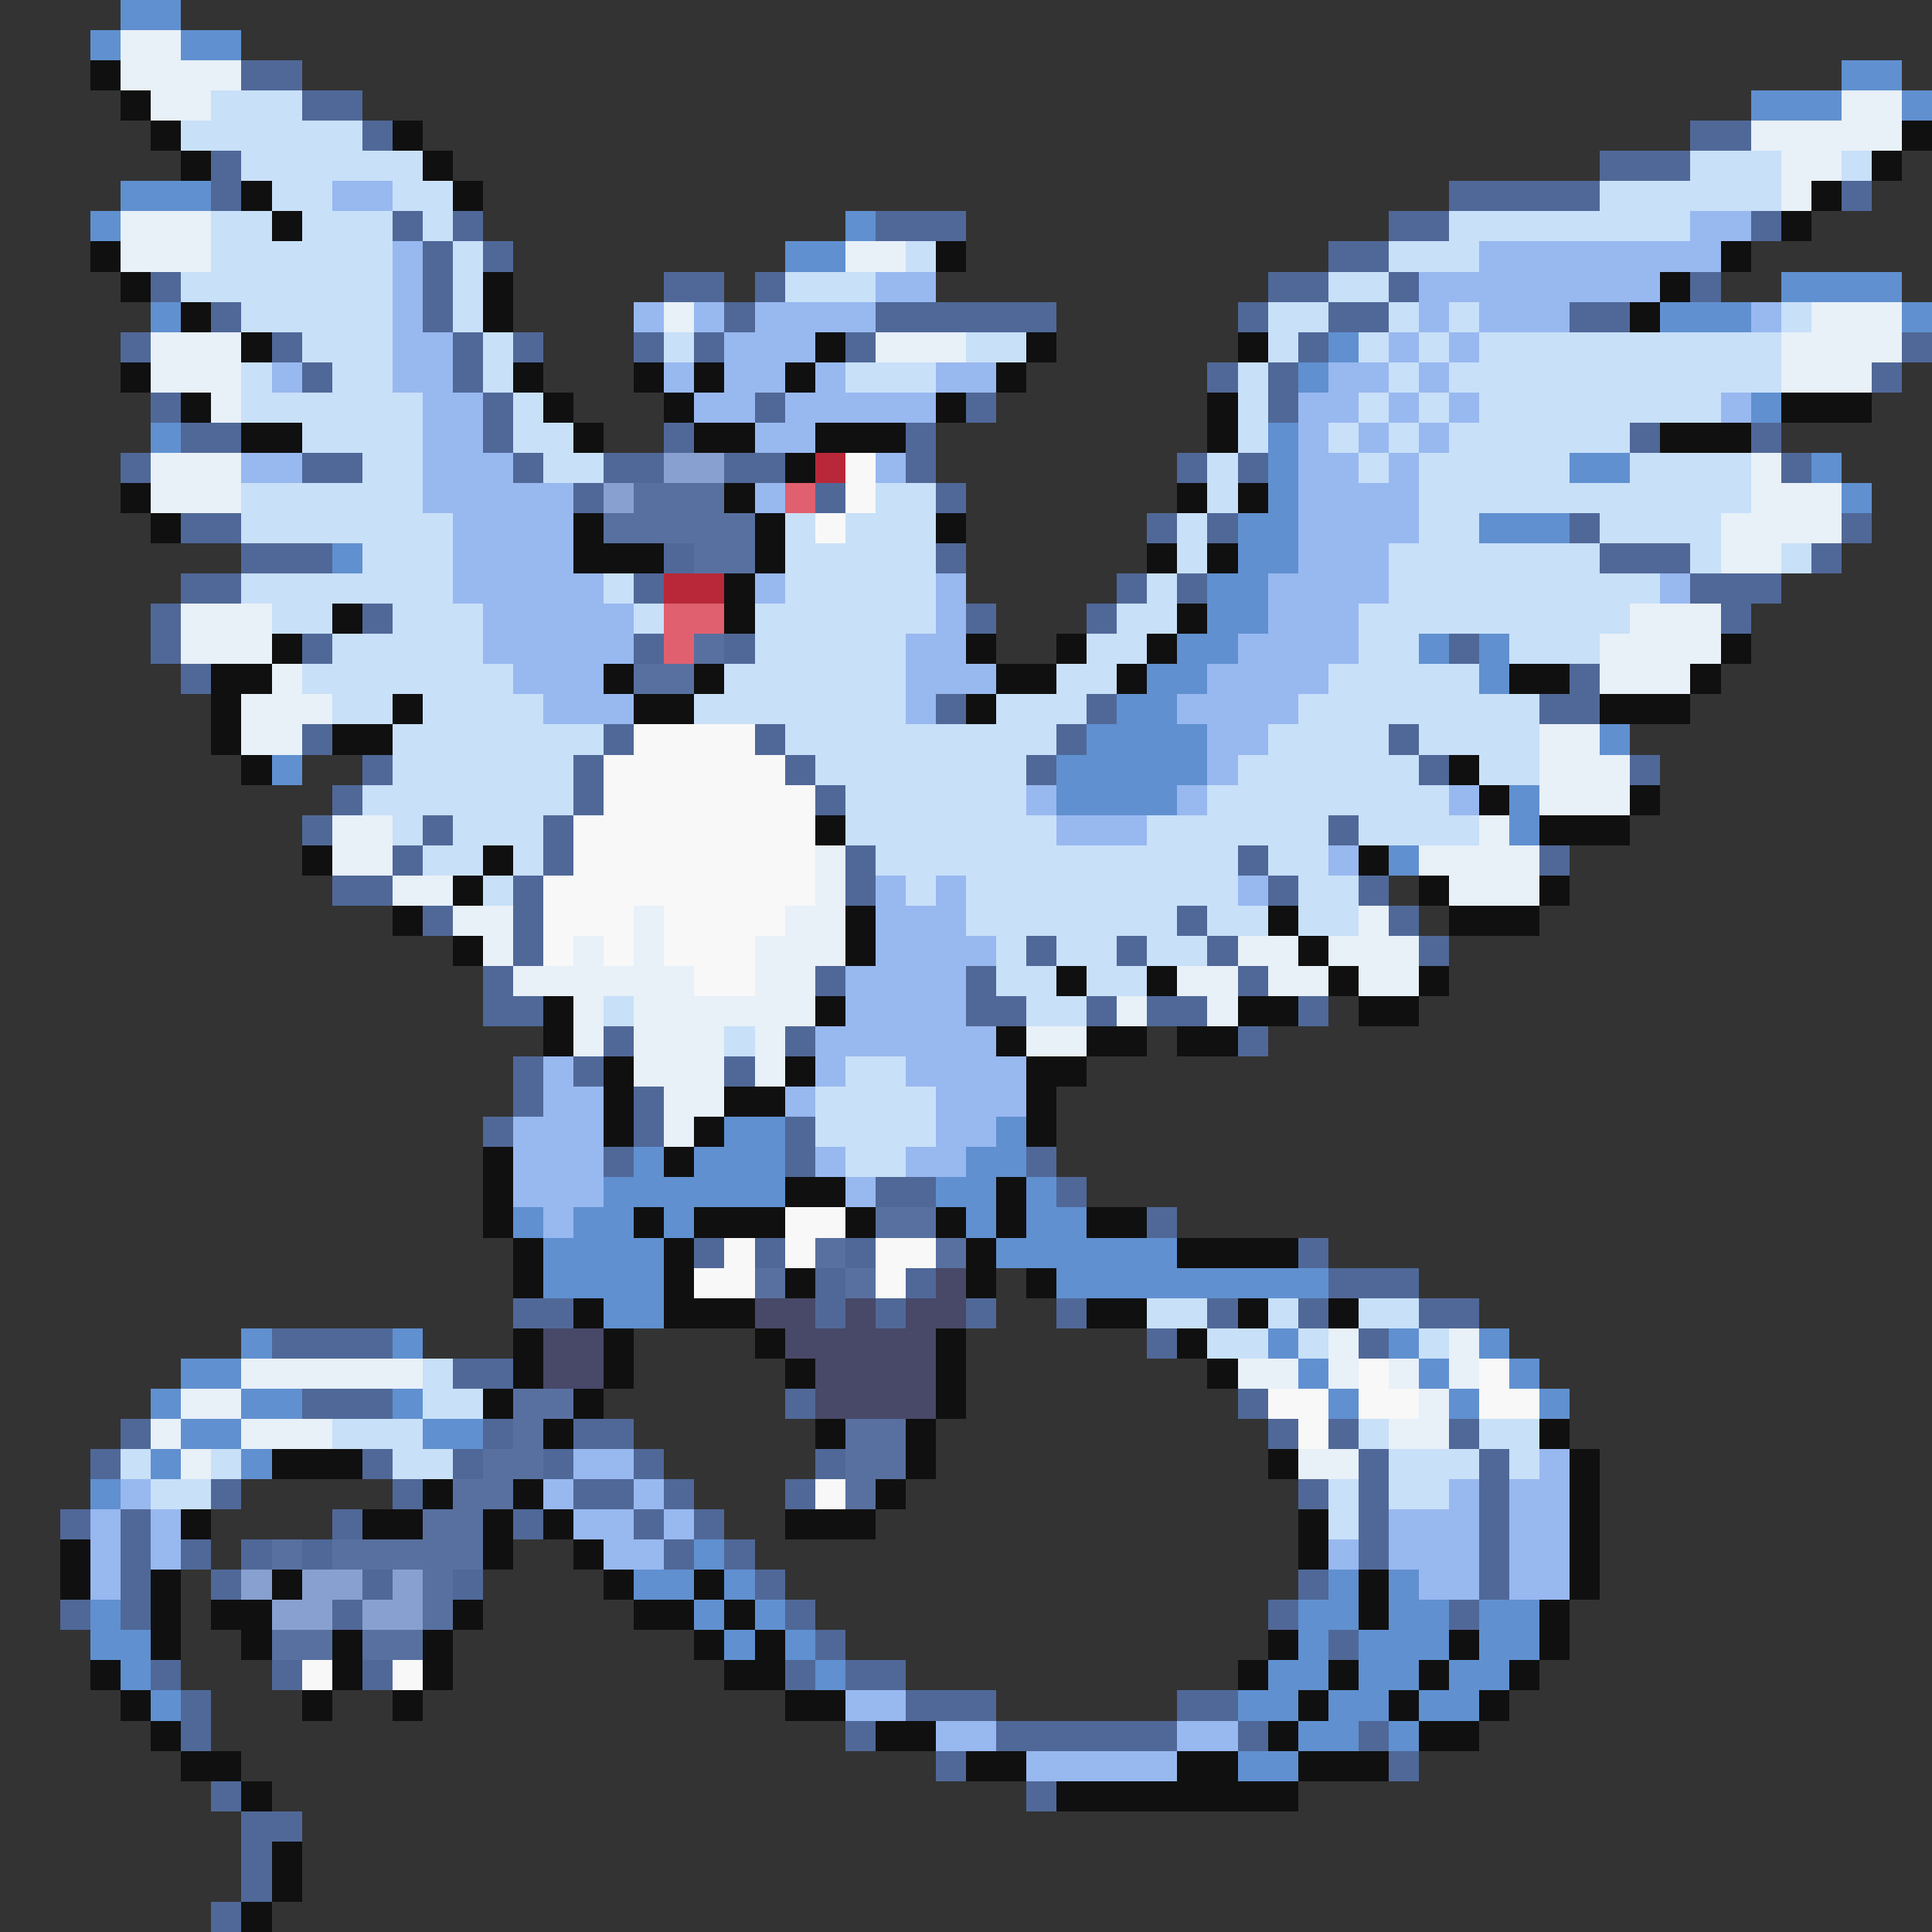 <svg xmlns="http://www.w3.org/2000/svg" viewBox="0 -0.5 64 64" shape-rendering="crispEdges">
<rect x="0" y="-0.5" width="64" height="64" fill="#333333" stroke="none"/>
<path stroke="#6090d0" d="M4 0h2M3 1h1M6 1h2M61 2h2M58 3h3M63 3h1M4 6h3M3 7h1M28 7h1M26 8h2M59 9h4M5 10h1M55 10h3M63 10h1M44 11h1M43 12h1M58 13h1M5 14h1M42 14h1M42 15h1M52 15h2M60 15h1M42 16h1M61 16h1M41 17h2M49 17h3M11 18h1M41 18h2M40 19h2M40 20h2M39 21h2M47 21h1M49 21h1M38 22h2M49 22h1M37 23h2M36 24h4M53 24h1M9 25h1M35 25h5M35 26h4M50 26h1M50 27h1M46 28h1M24 37h2M33 37h1M21 38h1M23 38h3M32 38h2M20 39h6M31 39h2M34 39h1M17 40h1M19 40h2M22 40h1M32 40h1M34 40h2M18 41h4M33 41h6M18 42h4M35 42h9M20 43h2M8 44h1M13 44h1M42 44h1M46 44h1M49 44h1M6 45h2M43 45h1M47 45h1M50 45h1M5 46h1M8 46h2M13 46h1M44 46h1M48 46h1M51 46h1M6 47h2M14 47h2M5 48h1M8 48h1M3 49h1M23 51h1M21 52h2M24 52h1M44 52h1M46 52h1M3 53h1M23 53h1M25 53h1M43 53h2M46 53h2M49 53h2M3 54h2M24 54h1M26 54h1M43 54h1M45 54h3M49 54h2M4 55h1M27 55h1M42 55h2M45 55h2M48 55h2M5 56h1M41 56h2M44 56h2M47 56h2M43 57h2M46 57h1M41 58h2" />
<path stroke="#e8f0f8" d="M4 1h2M4 2h4M5 3h2M61 3h2M58 4h5M59 5h2M59 6h1M4 7h3M4 8h3M28 8h2M22 10h1M60 10h3M5 11h3M29 11h3M59 11h4M5 12h3M59 12h3M7 13h1M5 15h3M58 15h1M5 16h3M58 16h3M57 17h4M57 18h2M6 20h3M54 20h3M6 21h3M53 21h4M9 22h1M53 22h3M8 23h3M8 24h2M51 24h2M51 25h3M51 26h3M11 27h2M49 27h1M11 28h2M27 28h1M47 28h4M13 29h2M27 29h1M48 29h3M15 30h2M21 30h1M26 30h2M45 30h1M16 31h1M19 31h1M21 31h1M25 31h3M41 31h2M44 31h3M17 32h6M25 32h2M39 32h2M42 32h2M45 32h2M19 33h1M21 33h6M37 33h1M40 33h1M19 34h1M21 34h3M25 34h1M34 34h2M21 35h3M25 35h1M22 36h2M22 37h1M44 44h1M48 44h1M8 45h6M41 45h2M44 45h1M46 45h1M48 45h1M6 46h2M47 46h1M5 47h1M8 47h3M46 47h2M6 48h1M43 48h2" />
<path stroke="#101010" d="M3 2h1M4 3h1M5 4h1M13 4h1M63 4h1M6 5h1M14 5h1M62 5h1M8 6h1M15 6h1M60 6h1M9 7h1M59 7h1M3 8h1M31 8h1M57 8h1M4 9h1M16 9h1M55 9h1M6 10h1M16 10h1M54 10h1M8 11h1M27 11h1M34 11h1M41 11h1M4 12h1M17 12h1M21 12h1M23 12h1M26 12h1M33 12h1M6 13h1M18 13h1M22 13h1M31 13h1M40 13h1M59 13h3M8 14h2M19 14h1M23 14h2M27 14h3M40 14h1M55 14h3M26 15h1M4 16h1M24 16h1M39 16h1M41 16h1M5 17h1M19 17h1M25 17h1M31 17h1M19 18h3M25 18h1M38 18h1M40 18h1M24 19h1M11 20h1M24 20h1M39 20h1M9 21h1M32 21h1M35 21h1M38 21h1M57 21h1M7 22h2M20 22h1M23 22h1M33 22h2M37 22h1M50 22h2M56 22h1M7 23h1M13 23h1M21 23h2M32 23h1M53 23h3M7 24h1M11 24h2M8 25h1M48 25h1M49 26h1M54 26h1M27 27h1M51 27h3M10 28h1M16 28h1M45 28h1M15 29h1M47 29h1M51 29h1M13 30h1M28 30h1M42 30h1M48 30h3M15 31h1M28 31h1M43 31h1M35 32h1M38 32h1M44 32h1M47 32h1M18 33h1M27 33h1M41 33h2M45 33h2M18 34h1M33 34h1M36 34h2M39 34h2M20 35h1M26 35h1M34 35h2M20 36h1M24 36h2M34 36h1M20 37h1M23 37h1M34 37h1M16 38h1M22 38h1M16 39h1M26 39h2M33 39h1M16 40h1M21 40h1M23 40h3M28 40h1M31 40h1M33 40h1M36 40h2M17 41h1M22 41h1M32 41h1M39 41h4M17 42h1M22 42h1M26 42h1M32 42h1M34 42h1M19 43h1M22 43h3M36 43h2M41 43h1M44 43h1M17 44h1M20 44h1M25 44h1M31 44h1M39 44h1M17 45h1M20 45h1M26 45h1M31 45h1M40 45h1M16 46h1M19 46h1M31 46h1M18 47h1M27 47h1M30 47h1M51 47h1M9 48h3M30 48h1M42 48h1M52 48h1M14 49h1M17 49h1M29 49h1M52 49h1M6 50h1M12 50h2M16 50h1M18 50h1M26 50h3M43 50h1M52 50h1M2 51h1M16 51h1M19 51h1M43 51h1M52 51h1M2 52h1M5 52h1M9 52h1M20 52h1M23 52h1M45 52h1M52 52h1M5 53h1M7 53h2M15 53h1M21 53h2M24 53h1M45 53h1M51 53h1M5 54h1M8 54h1M11 54h1M14 54h1M23 54h1M25 54h1M42 54h1M48 54h1M51 54h1M3 55h1M11 55h1M14 55h1M24 55h2M41 55h1M44 55h1M47 55h1M50 55h1M4 56h1M10 56h1M13 56h1M26 56h2M43 56h1M46 56h1M49 56h1M5 57h1M29 57h2M42 57h1M47 57h2M6 58h2M32 58h2M39 58h2M43 58h3M8 59h1M35 59h8M9 61h1M9 62h1M8 63h1" />
<path stroke="#506898" d="M8 2h2M10 3h2M12 4h1M56 4h2M7 5h1M53 5h3M7 6h1M48 6h5M61 6h1M13 7h1M15 7h1M29 7h3M46 7h2M58 7h1M14 8h1M16 8h1M44 8h2M5 9h1M14 9h1M22 9h2M25 9h1M42 9h2M46 9h1M56 9h1M7 10h1M14 10h1M24 10h1M29 10h6M41 10h1M44 10h2M52 10h2M4 11h1M9 11h1M15 11h1M17 11h1M21 11h1M23 11h1M28 11h1M43 11h1M63 11h1M10 12h1M15 12h1M40 12h1M42 12h1M62 12h1M5 13h1M16 13h1M25 13h1M32 13h1M42 13h1M6 14h2M16 14h1M22 14h1M30 14h1M54 14h1M58 14h1M4 15h1M10 15h2M17 15h1M20 15h2M24 15h2M30 15h1M39 15h1M41 15h1M59 15h1M19 16h1M27 16h1M31 16h1M6 17h2M38 17h1M40 17h1M52 17h1M61 17h1M8 18h3M22 18h1M31 18h1M53 18h3M60 18h1M6 19h2M21 19h1M37 19h1M39 19h1M56 19h3M5 20h1M12 20h1M32 20h1M36 20h1M57 20h1M5 21h1M10 21h1M21 21h1M24 21h1M48 21h1M6 22h1M52 22h1M31 23h1M36 23h1M51 23h2M10 24h1M20 24h1M25 24h1M35 24h1M46 24h1M12 25h1M19 25h1M26 25h1M34 25h1M47 25h1M54 25h1M11 26h1M19 26h1M27 26h1M10 27h1M14 27h1M18 27h1M44 27h1M13 28h1M18 28h1M28 28h1M41 28h1M51 28h1M11 29h2M17 29h1M28 29h1M42 29h1M45 29h1M14 30h1M17 30h1M39 30h1M46 30h1M17 31h1M34 31h1M37 31h1M40 31h1M47 31h1M16 32h1M27 32h1M32 32h1M41 32h1M16 33h2M32 33h2M36 33h1M38 33h2M43 33h1M20 34h1M26 34h1M41 34h1M17 35h1M19 35h1M24 35h1M17 36h1M21 36h1M16 37h1M21 37h1M26 37h1M20 38h1M26 38h1M34 38h1M29 39h2M35 39h1M38 40h1M23 41h1M25 41h1M28 41h1M43 41h1M27 42h1M30 42h1M44 42h3M17 43h2M27 43h1M29 43h1M32 43h1M35 43h1M40 43h1M43 43h1M47 43h2M9 44h4M38 44h1M45 44h1M15 45h2M10 46h3M26 46h1M41 46h1M4 47h1M16 47h1M19 47h2M42 47h1M44 47h1M48 47h1M3 48h1M12 48h1M15 48h1M18 48h1M21 48h1M27 48h1M45 48h1M49 48h1M7 49h1M13 49h1M19 49h2M22 49h1M26 49h1M43 49h1M45 49h1M49 49h1M2 50h1M4 50h1M11 50h1M17 50h1M21 50h1M23 50h1M45 50h1M49 50h1M4 51h1M6 51h1M8 51h1M10 51h1M22 51h1M24 51h1M45 51h1M49 51h1M4 52h1M7 52h1M12 52h1M15 52h1M25 52h1M43 52h1M49 52h1M2 53h1M4 53h1M11 53h1M26 53h1M42 53h1M48 53h1M27 54h1M44 54h1M5 55h1M9 55h1M12 55h1M26 55h1M28 55h2M6 56h1M30 56h3M39 56h2M6 57h1M28 57h1M33 57h6M41 57h1M45 57h1M31 58h1M46 58h1M7 59h1M34 59h1M8 60h2M8 61h1M8 62h1M7 63h1" />
<path stroke="#c8e0f8" d="M7 3h3M6 4h6M8 5h6M56 5h3M61 5h1M9 6h2M13 6h2M53 6h6M7 7h2M10 7h3M14 7h1M48 7h8M7 8h6M15 8h1M30 8h1M46 8h3M6 9h7M15 9h1M26 9h3M44 9h2M8 10h5M15 10h1M42 10h2M46 10h1M48 10h1M59 10h1M10 11h3M16 11h1M22 11h1M32 11h2M42 11h1M45 11h1M47 11h1M49 11h10M8 12h1M11 12h2M16 12h1M28 12h3M41 12h1M46 12h1M48 12h11M8 13h6M17 13h1M41 13h1M45 13h1M47 13h1M49 13h8M10 14h4M17 14h2M41 14h1M44 14h1M46 14h1M48 14h6M12 15h2M18 15h2M40 15h1M45 15h1M47 15h5M54 15h4M8 16h6M29 16h2M40 16h1M47 16h11M8 17h7M26 17h1M28 17h3M39 17h1M47 17h2M53 17h4M12 18h3M26 18h5M39 18h1M46 18h7M56 18h1M59 18h1M8 19h7M20 19h1M26 19h5M38 19h1M46 19h9M9 20h2M13 20h3M21 20h1M25 20h6M37 20h2M45 20h9M11 21h5M25 21h5M36 21h2M45 21h2M50 21h3M10 22h7M24 22h6M35 22h2M44 22h5M11 23h2M14 23h4M23 23h7M33 23h3M43 23h8M13 24h7M26 24h9M42 24h4M47 24h4M13 25h6M27 25h7M41 25h6M49 25h2M12 26h7M28 26h6M40 26h8M13 27h1M15 27h3M28 27h7M38 27h6M45 27h4M14 28h2M17 28h1M29 28h12M42 28h2M16 29h1M30 29h1M32 29h9M43 29h2M32 30h7M40 30h2M43 30h2M33 31h1M35 31h2M38 31h2M33 32h2M36 32h2M20 33h1M34 33h2M24 34h1M28 35h2M27 36h4M27 37h4M28 38h2M38 43h2M42 43h1M45 43h2M40 44h2M43 44h1M47 44h1M14 45h1M14 46h2M11 47h3M45 47h1M49 47h2M4 48h1M7 48h1M13 48h2M46 48h3M50 48h1M5 49h2M44 49h1M46 49h2M44 50h1" />
<path stroke="#98b8f0" d="M11 6h2M56 7h2M13 8h1M49 8h8M13 9h1M29 9h2M47 9h8M13 10h1M21 10h1M23 10h1M25 10h4M47 10h1M49 10h3M58 10h1M13 11h2M24 11h3M46 11h1M48 11h1M9 12h1M13 12h2M22 12h1M24 12h2M27 12h1M31 12h2M44 12h2M47 12h1M14 13h2M23 13h2M26 13h5M43 13h2M46 13h1M48 13h1M57 13h1M14 14h2M25 14h2M43 14h1M45 14h1M47 14h1M8 15h2M14 15h3M29 15h1M43 15h2M46 15h1M14 16h5M25 16h1M43 16h4M15 17h4M43 17h4M15 18h4M43 18h3M15 19h5M25 19h1M31 19h1M42 19h4M55 19h1M16 20h5M31 20h1M42 20h3M16 21h5M30 21h2M41 21h4M17 22h3M30 22h3M40 22h4M18 23h3M30 23h1M39 23h4M40 24h2M40 25h1M34 26h1M39 26h1M48 26h1M35 27h3M44 28h1M29 29h1M31 29h1M41 29h1M29 30h3M29 31h4M28 32h4M28 33h4M27 34h6M18 35h1M27 35h1M30 35h4M18 36h2M26 36h1M31 36h3M17 37h3M31 37h2M17 38h3M27 38h1M30 38h2M17 39h3M28 39h1M18 40h1M19 48h2M51 48h1M4 49h1M18 49h1M21 49h1M48 49h1M50 49h2M3 50h1M5 50h1M19 50h2M22 50h1M46 50h3M50 50h2M3 51h1M5 51h1M20 51h2M44 51h1M46 51h3M50 51h2M3 52h1M47 52h2M50 52h2M28 56h2M31 57h2M39 57h2M34 58h5" />
<path stroke="#88a0d0" d="M22 15h2M20 16h1M8 52h1M10 52h2M13 52h1M9 53h2M12 53h2" />
<path stroke="#b82838" d="M27 15h1M22 19h2" />
<path stroke="#f8f8f8" d="M28 15h1M28 16h1M27 17h1M21 24h4M20 25h6M20 26h7M19 27h8M19 28h8M18 29h9M18 30h3M22 30h4M18 31h1M20 31h1M22 31h3M23 32h2M26 40h2M24 41h1M26 41h1M29 41h2M23 42h2M29 42h1M45 45h1M49 45h1M42 46h2M45 46h2M49 46h2M43 47h1M27 49h1M10 55h1M13 55h1" />
<path stroke="#5870a0" d="M21 16h3M20 17h5M23 18h2M23 21h1M21 22h2M29 40h2M27 41h1M31 41h1M25 42h1M28 42h1M17 46h2M17 47h1M28 47h2M16 48h2M28 48h2M15 49h2M28 49h1M14 50h2M9 51h1M11 51h5M14 52h1M14 53h1M9 54h2M12 54h2" />
<path stroke="#e06070" d="M26 16h1M22 20h2M22 21h1" />
<path stroke="#484868" d="M31 42h1M25 43h2M28 43h1M30 43h2M18 44h2M26 44h5M18 45h2M27 45h4M27 46h4" />
</svg>